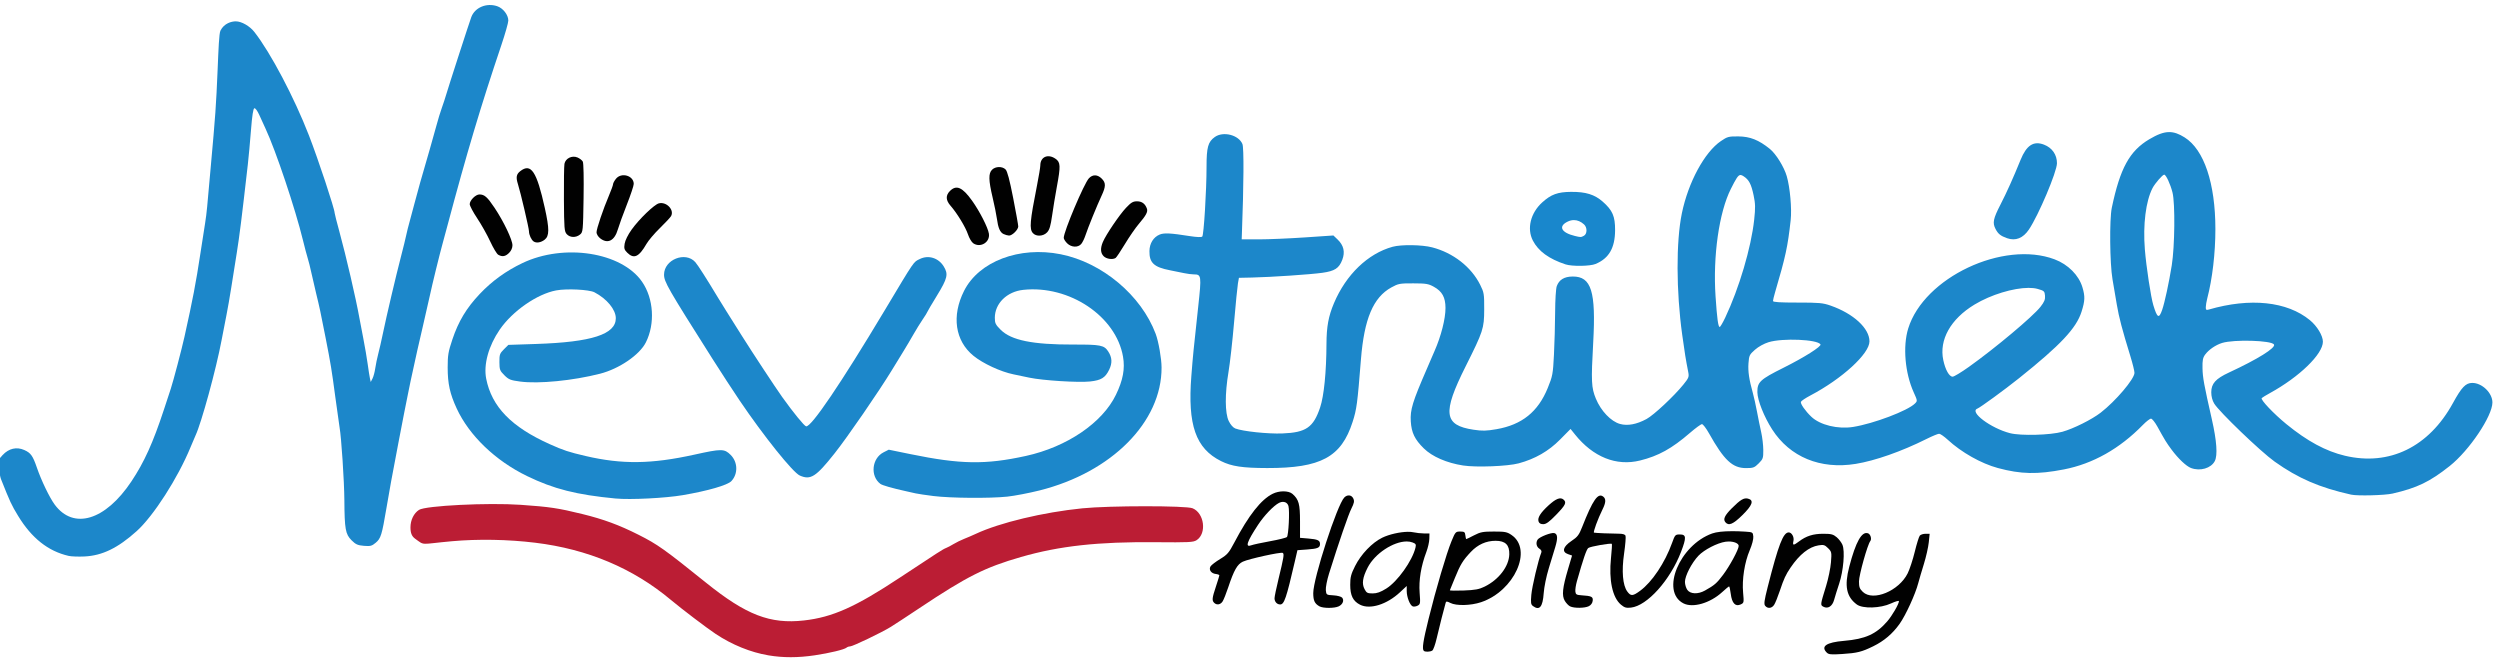 <?xml version="1.0" encoding="UTF-8" standalone="no"?>
<svg
   width="368"
   height="97"
   viewBox="0 0 486.833 128.323"
   version="1.1"
   id="svg5"
   xml:space="preserve"
   xmlns="http://www.w3.org/2000/svg"
   xmlns:svg="http://www.w3.org/2000/svg"><defs
     id="defs2" /><g
     id="layer1"><path
       style="fill:#010101;stroke-width:0.268;fill-opacity:1"
       d="m 201.148,45.403 c -0.724,-0.798 -0.599,-2.262 0.794,-9.306 0.353,-1.783 0.641,-3.532 0.641,-3.887 0,-1.674 1.509,-2.324 2.978,-1.281 0.965,0.685 0.995,1.39 0.236,5.481 -0.299,1.61 -0.711,4.113 -0.916,5.561 -0.288,2.035 -0.511,2.78 -0.98,3.277 -0.74,0.785 -2.11,0.862 -2.753,0.154 z"
       id="path13601" /><path
       style="fill:#010101;stroke-width:0.268;fill-opacity:1"
       d="m 195.423,45.574 c -0.688,-0.331 -1.054,-1.185 -1.299,-3.026 -0.098,-0.736 -0.469,-2.571 -0.825,-4.078 -0.803,-3.4 -0.829,-4.703 -0.11,-5.42 0.669,-0.667 1.989,-0.693 2.632,-0.052 0.338,0.337 0.784,2.015 1.477,5.551 0.546,2.787 0.992,5.284 0.991,5.548 -5.3e-4,0.63 -1.185,1.799 -1.8,1.776 -0.265,-0.01 -0.745,-0.145 -1.067,-0.3 z"
       id="path13599" /><path
       style="fill:#010101;stroke-width:0.268;fill-opacity:1"
       d="m 110.367,45.596 c -0.469,-0.517 -0.515,-1.075 -0.552,-6.755 -0.022,-3.405 0.024,-6.528 0.103,-6.939 0.204,-1.065 1.459,-1.683 2.525,-1.244 0.433,0.179 0.904,0.542 1.046,0.806 0.154,0.286 0.216,3.161 0.154,7.106 -0.101,6.463 -0.119,6.637 -0.701,7.107 -0.8,0.646 -1.949,0.609 -2.576,-0.082 z"
       id="path13597" /><path
       style="fill:#010101;stroke-width:0.268;fill-opacity:1"
       d="m 116.87,46.408 c -0.392,-0.308 -0.707,-0.824 -0.707,-1.161 0,-0.699 1.296,-4.529 2.438,-7.208 0.43,-1.009 0.782,-1.986 0.782,-2.171 0,-0.185 0.25,-0.654 0.556,-1.042 1.049,-1.33 3.47,-0.64 3.47,0.99 0,0.343 -0.6,2.148 -1.333,4.009 -0.733,1.862 -1.527,4.048 -1.763,4.858 -0.643,2.206 -1.977,2.875 -3.443,1.725 z"
       id="path13593" /><path
       style="fill:#010101;stroke-width:0.268;fill-opacity:1"
       d="m 103.924,47.025 c -0.452,-0.301 -0.912,-1.296 -0.912,-1.973 0,-0.588 -1.626,-7.537 -2.156,-9.211 -0.415,-1.313 -0.308,-1.911 0.447,-2.503 2.1,-1.646 3.213,0.021 4.793,7.178 0.902,4.086 0.894,5.432 -0.034,6.16 -0.717,0.562 -1.601,0.707 -2.138,0.35 z"
       id="path13591" /><path
       style="fill:#010101;stroke-width:0.268;fill-opacity:1"
       d="m 189.513,47.364 c -0.316,-0.221 -0.773,-0.996 -1.015,-1.722 -0.469,-1.408 -2.126,-4.13 -3.395,-5.577 -0.944,-1.077 -0.98,-2.013 -0.112,-2.879 1.249,-1.245 2.425,-0.729 4.296,1.885 1.476,2.062 3.085,5.209 3.282,6.419 0.273,1.674 -1.653,2.855 -3.057,1.875 z"
       id="path13589" /><path
       style="fill:#010101;stroke-width:0.268;fill-opacity:1"
       d="m 207.804,47.376 c -0.362,-0.361 -0.659,-0.837 -0.659,-1.058 0,-1.227 3.953,-10.584 4.899,-11.595 0.733,-0.785 1.673,-0.764 2.494,0.055 0.833,0.831 0.826,1.516 -0.035,3.356 -0.888,1.899 -2.647,6.226 -3.135,7.71 -0.209,0.636 -0.579,1.388 -0.823,1.672 -0.629,0.732 -1.933,0.666 -2.742,-0.141 z"
       id="path13587" /><path
       style="fill:#010101;stroke-width:0.268;fill-opacity:1"
       d="m 122.158,49.217 c -0.594,-0.592 -0.666,-0.838 -0.517,-1.769 0.103,-0.644 0.65,-1.746 1.352,-2.727 1.48,-2.068 4.416,-4.898 5.314,-5.123 1.477,-0.37 3.047,1.276 2.373,2.487 -0.142,0.254 -1.122,1.305 -2.179,2.335 -1.057,1.03 -2.232,2.414 -2.612,3.077 -1.455,2.539 -2.449,2.997 -3.731,1.72 z"
       id="path13585" /><path
       style="fill:#010101;stroke-width:0.268;fill-opacity:1"
       d="m 97.015,49.602 c -0.272,-0.158 -0.973,-1.325 -1.559,-2.594 -0.585,-1.269 -1.722,-3.292 -2.525,-4.495 -0.803,-1.203 -1.461,-2.446 -1.461,-2.761 0,-0.735 1.15,-1.886 1.884,-1.886 0.984,0 1.527,0.476 2.937,2.579 1.768,2.635 3.499,6.254 3.499,7.316 0,0.525 -0.242,1.072 -0.659,1.487 -0.708,0.706 -1.33,0.81 -2.117,0.354 z"
       id="path13583" /><path
       style="fill:#010101;stroke-width:0.268;fill-opacity:1"
       d="m 214.929,49.905 c -0.627,-0.625 -0.683,-1.54 -0.17,-2.765 0.596,-1.422 3.217,-5.296 4.51,-6.666 0.991,-1.05 1.364,-1.271 2.146,-1.271 0.954,0 1.585,0.466 1.927,1.424 0.22,0.616 -0.146,1.303 -1.602,3.01 -0.637,0.747 -1.84,2.492 -2.674,3.879 -0.834,1.387 -1.652,2.61 -1.819,2.718 -0.578,0.374 -1.782,0.202 -2.317,-0.33 z"
       id="path13581" /><path
       id="path13577"
       style="fill:#1987cc;fill-opacity:1;stroke-width:0.268"
       d="m 305.961,37.362 c -2.619,0.018 -3.921,0.492 -5.642,2.055 -2.277,2.068 -3.021,5.108 -1.818,7.431 1.071,2.071 3.126,3.567 6.368,4.638 1.25,0.413 4.768,0.363 5.839,-0.083 2.607,-1.086 3.786,-3.121 3.804,-6.564 0.014,-2.725 -0.492,-3.89 -2.425,-5.587 -1.569,-1.377 -3.294,-1.909 -6.126,-1.889 z m 0.541,5.498 c 0.681,0.001 1.344,0.282 1.961,0.838 0.653,0.589 0.635,1.864 -0.032,2.22 -0.573,0.306 -0.61,0.306 -1.762,0.027 -2.647,-0.642 -3.269,-1.876 -1.404,-2.784 0.414,-0.202 0.829,-0.302 1.237,-0.301 z" /><path
       style="fill:#1c87ca;stroke-width:0.268;fill-opacity:1"
       d="m 155.749,92.603 c -1.345,-0.591 -6.982,-7.619 -11.716,-14.607 -1.246,-1.839 -3.638,-5.511 -5.316,-8.16 -8.692,-13.72 -9.404,-14.959 -9.404,-16.36 0,-2.925 4.15,-4.586 6.083,-2.434 0.476,0.53 2.256,3.314 4.367,6.831 0.378,0.63 1.123,1.834 1.655,2.675 0.532,0.841 1.912,3.034 3.067,4.874 2.002,3.189 6.575,10.13 7.828,11.883 2.158,3.018 4.305,5.649 4.666,5.717 0.991,0.185 6.74,-8.3 15.277,-22.549 5.987,-9.992 5.591,-9.415 6.885,-10.046 1.664,-0.812 3.606,-0.207 4.629,1.443 0.94,1.516 0.754,2.322 -1.316,5.697 -1.033,1.685 -1.879,3.121 -1.879,3.192 0,0.07 -0.393,0.703 -0.872,1.405 -0.48,0.702 -1.295,2.023 -1.812,2.934 -0.517,0.911 -1.441,2.471 -2.055,3.465 -0.614,0.994 -1.58,2.57 -2.147,3.502 -2.539,4.169 -8.657,13.057 -11.165,16.22 -3.642,4.593 -4.665,5.245 -6.775,4.318 z"
       id="path13575" /><path
       id="path13567"
       style="fill:#1c87ca;fill-opacity:1;stroke-width:0.268"
       d="M 422.405 25.722 C 421.29 25.727 420.107 26.188 418.537 27.12 C 414.69 29.404 412.849 32.769 411.238 40.458 C 410.765 42.719 410.847 51.31 411.371 54.37 C 411.598 55.694 411.977 57.921 412.214 59.319 C 412.638 61.825 413.235 64.097 414.851 69.351 C 415.303 70.823 415.665 72.294 415.654 72.62 C 415.615 73.835 411.974 78.118 409.08 80.354 C 407.34 81.699 403.809 83.462 401.621 84.079 C 399.279 84.74 393.54 84.895 391.424 84.355 C 387.693 83.402 383.43 80.208 385.048 79.578 C 385.625 79.353 390.363 75.897 393.167 73.655 C 401.27 67.177 404.324 63.928 405.347 60.695 C 406.018 58.575 406.05 57.728 405.521 55.953 C 404.818 53.592 402.731 51.493 400.103 50.503 C 390.12 46.743 374.665 54.038 371.593 63.962 C 370.516 67.439 370.961 72.635 372.656 76.386 C 373.405 78.041 373.409 78.078 372.906 78.579 C 371.49 79.99 364.875 82.494 360.861 83.139 C 357.891 83.615 354.417 82.767 352.726 81.153 C 351.55 80.031 350.558 78.611 350.698 78.249 C 350.77 78.064 351.599 77.508 352.54 77.013 C 358.718 73.764 364.047 68.886 364.047 66.479 C 364.047 63.932 360.936 61.069 356.475 59.51 C 354.978 58.986 354.249 58.919 350.024 58.921 C 346.62 58.923 345.26 58.836 345.26 58.617 C 345.26 58.448 345.432 57.725 345.642 57.009 C 347.728 49.919 348.126 48.077 348.704 42.866 C 348.949 40.651 348.579 36.494 347.94 34.305 C 347.412 32.495 345.843 29.964 344.65 28.999 C 342.495 27.256 340.797 26.581 338.52 26.563 C 336.617 26.548 336.384 26.61 335.111 27.476 C 331.929 29.64 328.761 35.502 327.516 41.528 C 326.376 47.05 326.403 56.678 327.584 65.205 C 328.083 68.814 328.259 69.9 328.762 72.485 C 328.937 73.386 328.849 73.609 327.809 74.893 C 325.967 77.166 322.047 80.83 320.638 81.594 C 318.709 82.64 316.947 82.969 315.469 82.558 C 313.711 82.07 311.761 80.029 310.774 77.645 C 309.884 75.493 309.828 74.311 310.251 66.676 C 310.803 56.739 309.889 53.814 306.244 53.848 C 304.611 53.863 303.609 54.472 303.153 55.726 C 302.985 56.19 302.846 58.405 302.835 60.809 C 302.824 63.153 302.722 66.877 302.607 69.084 C 302.412 72.865 302.342 73.239 301.397 75.557 C 299.504 80.201 296.379 82.714 291.424 83.577 C 289.441 83.923 288.675 83.94 286.942 83.68 C 281.145 82.809 280.848 80.441 285.401 71.358 C 288.836 64.504 289.011 63.965 289.023 60.255 C 289.032 57.225 288.988 56.956 288.239 55.457 C 286.495 51.97 282.985 49.233 278.892 48.169 C 276.899 47.65 272.874 47.591 271.185 48.056 C 266.37 49.38 262.118 53.473 259.762 59.052 C 258.699 61.569 258.323 63.612 258.309 66.944 C 258.287 72.448 257.822 77.116 257.073 79.342 C 255.761 83.24 254.329 84.228 249.729 84.408 C 246.915 84.517 241.998 83.999 240.555 83.44 C 240.125 83.274 239.627 82.71 239.28 81.994 C 238.531 80.452 238.512 76.699 239.231 72.428 C 239.516 70.736 240.003 66.402 240.313 62.797 C 240.623 59.192 240.964 55.761 241.069 55.172 L 241.261 54.102 L 243.81 54.046 C 247.526 53.965 255.169 53.45 257.495 53.124 C 259.925 52.783 260.753 52.247 261.382 50.605 C 261.97 49.069 261.673 47.779 260.462 46.624 L 259.657 45.855 L 254.082 46.233 C 251.015 46.441 246.997 46.612 245.151 46.612 L 241.797 46.612 L 241.837 45.541 C 242.204 35.931 242.246 28.777 241.941 28.044 C 241.208 26.279 238.206 25.514 236.571 26.675 C 235.245 27.617 234.953 28.663 234.954 32.473 C 234.955 37.096 234.425 45.747 234.122 46.064 C 233.967 46.225 233.064 46.192 231.664 45.972 C 227.908 45.383 226.685 45.321 225.822 45.677 C 224.615 46.176 223.855 47.401 223.833 48.886 C 223.799 51.176 224.71 52.028 227.84 52.632 C 228.726 52.803 229.957 53.053 230.576 53.188 C 231.195 53.323 232.056 53.433 232.489 53.433 C 233.95 53.433 233.985 53.693 233.339 59.643 C 232.389 68.389 232.313 69.159 231.994 73.231 C 231.246 82.766 232.844 87.336 237.783 89.795 C 239.84 90.818 241.946 91.135 246.762 91.145 C 257.214 91.167 261.195 89.016 263.399 82.159 C 264.191 79.696 264.328 78.662 265.022 69.978 C 265.652 62.09 267.414 57.918 270.937 55.975 C 272.298 55.224 272.575 55.173 275.211 55.179 C 277.701 55.185 278.168 55.263 279.223 55.848 C 280.84 56.745 281.478 57.904 281.486 59.961 C 281.494 62.063 280.633 65.45 279.353 68.354 C 279.111 68.903 278.812 69.592 278.689 69.887 C 278.566 70.181 278.204 71.024 277.884 71.759 C 275.066 78.236 274.589 79.793 274.727 82.048 C 274.863 84.267 275.497 85.583 277.266 87.318 C 278.907 88.927 281.712 90.148 284.914 90.647 C 287.453 91.042 293.609 90.804 295.742 90.228 C 298.937 89.366 301.566 87.856 303.788 85.607 L 305.84 83.53 L 306.695 84.597 C 310.235 89.01 314.748 90.819 319.367 89.678 C 322.962 88.789 325.559 87.352 329.104 84.288 C 330.182 83.357 331.228 82.594 331.429 82.594 C 331.63 82.594 332.244 83.396 332.793 84.375 C 335.741 89.63 337.367 91.155 340.017 91.155 C 341.409 91.155 341.643 91.069 342.469 90.246 C 343.318 89.399 343.38 89.218 343.371 87.637 C 343.366 86.703 343.185 85.156 342.969 84.2 C 342.752 83.243 342.384 81.437 342.15 80.186 C 341.915 78.936 341.555 77.31 341.349 76.575 C 340.608 73.932 340.371 72.332 340.487 70.739 C 340.596 69.231 340.682 69.051 341.743 68.112 C 342.422 67.512 343.499 66.915 344.407 66.636 C 347.115 65.803 353.907 66.089 354.51 67.062 C 354.75 67.45 351.364 69.59 347.285 71.626 C 342.739 73.895 342.196 74.404 342.219 76.373 C 342.238 77.939 343.523 81.172 345.102 83.627 C 348.559 89.002 354.483 91.446 361.357 90.335 C 365.135 89.724 370.279 87.917 375.111 85.503 C 376.252 84.933 377.375 84.467 377.606 84.467 C 377.837 84.467 378.594 84.991 379.289 85.632 C 381.959 88.096 385.803 90.264 389.06 91.143 C 393.528 92.349 396.746 92.416 401.917 91.411 C 407.565 90.314 412.773 87.379 417.291 82.745 C 417.946 82.073 418.657 81.524 418.871 81.524 C 419.085 81.524 419.642 82.216 420.11 83.062 C 421.609 85.775 421.873 86.205 422.873 87.555 C 424.18 89.319 425.737 90.791 426.665 91.139 C 428.448 91.808 430.566 91.189 431.293 89.788 C 431.872 88.672 431.674 85.854 430.722 81.658 C 429.184 74.878 428.939 73.539 428.901 71.714 C 428.869 70.149 428.965 69.658 429.423 69.039 C 430.131 68.084 431.466 67.171 432.722 66.783 C 435.041 66.067 442.324 66.281 442.819 67.08 C 443.22 67.725 439.673 69.936 434.051 72.546 C 431.45 73.754 430.607 74.697 430.607 76.395 C 430.608 77.188 430.815 77.987 431.173 78.581 C 432.136 80.181 440.238 87.961 442.952 89.893 C 447.53 93.152 451.703 94.953 457.848 96.324 L 457.848 96.324 C 459.075 96.598 464.402 96.461 465.899 96.117 C 470.68 95.02 473.153 93.828 477.038 90.748 C 480.85 87.725 485.357 81.02 485.357 78.371 C 485.357 76.52 483.346 74.568 481.439 74.568 C 480.155 74.568 479.373 75.383 477.665 78.499 C 472.979 87.048 465.287 90.798 456.64 88.748 C 452.918 87.866 449.306 85.916 445.234 82.589 C 442.741 80.553 440.136 77.801 440.434 77.518 C 440.565 77.394 441.275 76.962 442.013 76.557 C 447.764 73.404 452.346 68.963 452.346 66.542 C 452.346 65.366 451.219 63.5 449.807 62.34 C 445.368 58.693 438.184 57.939 430.137 60.276 C 429.63 60.424 429.535 60.35 429.54 59.819 C 429.543 59.47 429.672 58.704 429.825 58.115 C 430.822 54.304 431.413 49.275 431.41 44.607 C 431.406 35.694 429.209 29.144 425.424 26.762 C 424.322 26.069 423.39 25.718 422.405 25.722 z M 421.441 34.013 C 421.794 34.013 422.639 35.829 423.059 37.491 C 423.59 39.589 423.504 48.006 422.914 51.67 C 422.36 55.114 421.535 58.935 421.04 60.355 C 420.424 62.121 420.088 61.94 419.324 59.428 C 418.844 57.852 417.945 51.929 417.675 48.567 C 417.287 43.728 417.859 39.164 419.171 36.625 C 419.639 35.72 421.122 34.013 421.441 34.013 z M 338.947 34.078 C 338.962 34.078 338.977 34.079 338.993 34.081 C 339.157 34.1 339.333 34.195 339.553 34.338 C 340.584 35.012 341.021 35.844 341.482 38.018 C 341.835 39.679 341.852 40.442 341.596 42.804 C 341.009 48.221 338.659 56.156 335.951 61.865 C 335.479 62.858 335 63.671 334.885 63.671 C 334.586 63.671 334.37 62.078 334.074 57.699 C 333.545 49.871 334.761 41.337 337.055 36.784 C 338.091 34.729 338.476 34.067 338.947 34.078 z M 395.023 56.06 C 395.704 56.057 396.309 56.123 396.809 56.265 C 398.063 56.621 398.157 56.708 398.232 57.582 C 398.294 58.319 398.106 58.779 397.348 59.75 C 395.869 61.642 388.541 67.789 383.402 71.449 C 381.933 72.496 380.512 73.352 380.245 73.352 C 379.577 73.352 378.826 72.023 378.422 70.125 C 377.581 66.174 379.858 62.12 384.498 59.312 C 387.717 57.364 392.073 56.07 395.023 56.06 z " /><path
       style="fill:#1c87ca;stroke-width:0.268;fill-opacity:1"
       d="m 181.783,96.595 c -1.476,-0.184 -3.046,-0.418 -3.489,-0.52 -0.443,-0.102 -1.288,-0.292 -1.879,-0.422 -2.682,-0.591 -4.596,-1.14 -4.978,-1.427 -2.017,-1.521 -1.668,-4.976 0.621,-6.142 l 1.011,-0.515 4.2,0.861 c 9.79,2.008 14.614,2.085 22.496,0.36 7.996,-1.751 14.912,-6.45 17.552,-11.926 1.375,-2.852 1.781,-5.044 1.374,-7.407 -1.356,-7.873 -10.457,-13.969 -19.426,-13.012 -3.189,0.34 -5.538,2.649 -5.538,5.442 0,1.052 0.139,1.335 1.141,2.334 2.057,2.051 6.21,2.895 14.157,2.877 5.294,-0.012 5.979,0.122 6.769,1.323 0.776,1.181 0.837,2.262 0.201,3.572 -0.764,1.573 -1.553,2.06 -3.722,2.296 -2.265,0.246 -9.221,-0.192 -11.836,-0.746 -1.107,-0.235 -2.496,-0.525 -3.086,-0.646 -2.494,-0.51 -5.953,-2.116 -7.79,-3.616 -3.579,-2.923 -4.279,-7.759 -1.829,-12.63 2.893,-5.751 10.776,-8.74 18.823,-7.136 8.069,1.609 15.683,7.991 18.497,15.506 0.561,1.498 1.139,4.806 1.145,6.554 0.038,10.594 -9.715,20.413 -23.77,23.935 -2.056,0.515 -4.885,1.057 -6.286,1.204 -3.414,0.358 -11.041,0.296 -14.357,-0.118 z"
       id="path13565" /><path
       style="fill:#1c87ca;stroke-width:0.268;fill-opacity:1"
       d="m 119.92,97.082 c -7.671,-0.733 -12.101,-1.856 -17.311,-4.389 -6.149,-2.989 -11.235,-7.877 -13.67,-13.136 -1.324,-2.86 -1.762,-4.845 -1.762,-7.988 0,-2.405 0.111,-3.068 0.92,-5.477 1.186,-3.532 2.732,-6.103 5.313,-8.835 2.372,-2.511 5.097,-4.485 8.31,-6.021 8.118,-3.88 19.331,-2.134 23.31,3.63 2.262,3.277 2.57,8.159 0.743,11.804 -1.221,2.437 -5.195,5.153 -8.939,6.109 -5.265,1.345 -11.968,2.002 -15.543,1.523 -1.896,-0.254 -2.226,-0.386 -3.077,-1.235 -0.877,-0.874 -0.954,-1.079 -0.963,-2.555 -0.009,-1.461 0.069,-1.683 0.866,-2.478 l 0.876,-0.874 5.436,-0.179 c 10.798,-0.356 15.495,-1.875 15.49,-5.01 -0.002,-1.68 -1.745,-3.796 -4.159,-5.049 -1.037,-0.539 -5.39,-0.754 -7.453,-0.37 -3.714,0.692 -8.508,4.02 -10.988,7.627 -2.185,3.177 -3.186,6.807 -2.64,9.573 1.075,5.448 4.898,9.387 12.359,12.736 2.7,1.212 3.704,1.543 6.997,2.311 7.093,1.653 12.822,1.582 21.184,-0.265 5.316,-1.174 5.84,-1.17 7.07,0.056 1.399,1.395 1.459,3.692 0.133,5.099 -0.746,0.792 -4.582,1.899 -9.484,2.737 -3.382,0.578 -10.21,0.921 -13.017,0.653 z"
       id="path13563" /><path
       style="fill:#010101;stroke-width:0.268;fill-opacity:1"
       d="m 335.982,101.685 c -0.477,-0.573 -0.127,-1.326 1.257,-2.706 1.694,-1.688 2.353,-2.081 3.159,-1.879 1.207,0.302 0.872,1.277 -1.11,3.223 -1.816,1.784 -2.664,2.133 -3.306,1.362 z"
       id="path13561" /><path
       style="fill:#010101;stroke-width:0.268;fill-opacity:1"
       d="m 299.601,101.525 c -0.225,-0.708 0.392,-1.688 1.976,-3.135 1.396,-1.276 2.269,-1.621 2.863,-1.129 0.686,0.567 0.454,1.063 -1.389,2.966 -1.365,1.41 -1.964,1.847 -2.532,1.847 -0.513,0 -0.797,-0.17 -0.918,-0.548 z"
       id="path13559" /><path
       style="fill:#1c87ca;stroke-width:0.268;fill-opacity:1"
       d="m 13.37,108.252 c -4.003,-0.919 -7.204,-3.454 -9.845,-7.794 -1.301,-2.138 -1.547,-2.667 -3.338,-7.174 -0.138,-0.346 -0.323,-1.324 -0.412,-2.173 -0.155,-1.481 -0.125,-1.582 0.745,-2.508 1.213,-1.29 2.72,-1.634 4.219,-0.965 1.26,0.562 1.654,1.118 2.459,3.467 0.848,2.473 2.466,5.824 3.463,7.169 3.667,4.949 9.846,3.084 14.911,-4.5 2.512,-3.762 4.222,-7.536 6.36,-14.039 0.435,-1.324 1.031,-3.136 1.324,-4.026 0.498,-1.513 2.141,-7.752 2.673,-10.153 1.613,-7.27 2.225,-10.467 3.072,-16.052 0.379,-2.501 0.801,-5.21 0.937,-6.019 0.136,-0.809 0.316,-2.254 0.401,-3.21 0.084,-0.956 0.388,-4.327 0.675,-7.491 0.945,-10.427 1.064,-12.106 1.366,-19.262 0.164,-3.899 0.276,-7.007 0.547,-7.553 0.721,-1.447 2.169,-1.811 2.992,-1.811 1.113,0 2.71,0.912 3.612,2.063 3.154,4.025 7.751,12.738 10.627,20.142 1.806,4.648 5.012,14.323 5.011,15.122 -6.6e-5,0.144 0.412,1.766 0.917,3.605 1.296,4.728 3.233,13.084 3.906,16.854 0.118,0.662 0.463,2.468 0.766,4.013 0.303,1.545 0.683,3.772 0.844,4.949 0.161,1.177 0.36,2.441 0.442,2.809 l 0.149,0.669 0.345,-0.669 c 0.19,-0.368 0.432,-1.271 0.537,-2.006 0.106,-0.736 0.368,-2 0.583,-2.809 0.215,-0.809 0.627,-2.615 0.916,-4.013 0.699,-3.38 2.529,-11.161 3.521,-14.971 0.439,-1.686 0.897,-3.552 1.017,-4.147 0.12,-0.594 0.423,-1.803 0.673,-2.686 0.25,-0.883 0.669,-2.448 0.931,-3.478 0.484,-1.903 1.498,-5.496 2.983,-10.567 0.452,-1.545 1.043,-3.652 1.314,-4.682 0.27,-1.03 0.731,-2.535 1.023,-3.344 0.292,-0.809 0.669,-1.953 0.836,-2.542 0.378,-1.326 4.543,-14.185 4.908,-15.151 0.703,-1.86 2.937,-2.803 5.019,-2.118 1.163,0.383 2.186,1.696 2.186,2.805 0,0.414 -0.613,2.574 -1.363,4.799 -4.01,11.906 -6.719,20.977 -10.477,35.08 -0.314,1.177 -0.737,2.742 -0.94,3.478 -0.638,2.306 -2.015,7.929 -2.523,10.3 -0.268,1.251 -0.857,3.839 -1.309,5.752 -0.452,1.913 -0.951,4.08 -1.109,4.816 -0.158,0.736 -0.396,1.819 -0.528,2.408 -0.538,2.395 -1.069,4.898 -1.334,6.287 -0.154,0.809 -0.467,2.374 -0.695,3.478 -0.228,1.104 -0.716,3.632 -1.085,5.618 -0.74,3.985 -1.11,5.943 -1.464,7.758 -0.129,0.662 -0.532,2.964 -0.896,5.115 -0.897,5.309 -1.097,5.956 -2.102,6.799 -0.751,0.63 -1.03,0.702 -2.295,0.598 -1.216,-0.101 -1.592,-0.27 -2.407,-1.082 -1.187,-1.183 -1.361,-2.155 -1.399,-7.818 -0.025,-3.713 -0.593,-12.318 -0.936,-14.179 -0.081,-0.441 -0.452,-3.09 -0.825,-5.886 -0.72,-5.409 -0.882,-6.392 -1.911,-11.637 -0.981,-5 -1.15,-5.791 -1.827,-8.561 -0.342,-1.398 -0.773,-3.264 -0.958,-4.147 -0.185,-0.883 -0.488,-2.087 -0.673,-2.675 -0.185,-0.589 -0.6,-2.154 -0.922,-3.478 -1.503,-6.182 -5.295,-17.494 -7.31,-21.804 -0.31,-0.662 -0.85,-1.845 -1.201,-2.629 -0.368,-0.822 -0.777,-1.379 -0.968,-1.316 -0.222,0.073 -0.434,1.453 -0.651,4.234 -0.177,2.269 -0.451,5.269 -0.611,6.667 -1.213,10.64 -1.619,13.886 -2.168,17.323 -0.288,1.802 -0.767,4.812 -1.063,6.688 -0.297,1.876 -0.711,4.254 -0.921,5.284 -0.21,1.03 -0.641,3.257 -0.96,4.949 -1.068,5.679 -3.929,16.135 -5.087,18.593 -0.139,0.294 -0.574,1.318 -0.967,2.274 -2.46,5.987 -7.214,13.393 -10.487,16.337 -3.66,3.292 -6.699,4.768 -10.159,4.935 -1.181,0.057 -2.57,0.007 -3.086,-0.112 z"
       id="path13557" /><path
       style="fill:#010101;stroke-width:0.268;fill-opacity:1"
       d="m 343.746,117.981 c -0.281,-0.338 -0.195,-0.991 0.487,-3.679 2.086,-8.221 3.013,-10.625 4.094,-10.625 0.578,0 1.084,0.9 0.921,1.638 -0.207,0.937 -0.024,0.958 1.073,0.125 1.398,-1.063 2.763,-1.496 4.717,-1.496 1.552,0 1.944,0.1 2.616,0.663 0.435,0.365 0.944,1.031 1.131,1.481 0.517,1.244 0.196,5.059 -0.638,7.568 -0.381,1.148 -0.823,2.568 -0.982,3.155 -0.337,1.248 -1.207,1.809 -2.082,1.342 -0.626,-0.334 -0.626,-0.335 0.518,-4.044 0.431,-1.398 0.857,-3.463 0.947,-4.589 0.157,-1.971 0.136,-2.075 -0.564,-2.773 -0.64,-0.638 -0.863,-0.704 -1.849,-0.549 -1.849,0.291 -3.702,1.757 -5.43,4.295 -0.961,1.411 -1.319,2.183 -2.111,4.55 -0.394,1.176 -0.894,2.41 -1.113,2.742 -0.459,0.699 -1.242,0.786 -1.735,0.194 z"
       id="path13555" /><path
       id="path13551"
       style="fill:#010101;fill-opacity:1;stroke-width:0.268"
       d="m 337.297,103.441 c -1.721,0.002 -3.058,0.151 -3.869,0.439 -6.367,2.266 -10.097,11.285 -5.627,13.606 1.837,0.954 5.219,-0.026 7.582,-2.198 0.655,-0.602 1.254,-1.094 1.331,-1.094 0.077,0 0.222,0.649 0.321,1.444 0.227,1.814 0.891,2.538 1.906,2.077 0.667,-0.303 0.677,-0.352 0.5,-2.3 -0.235,-2.582 0.284,-5.906 1.289,-8.266 0.459,-1.078 0.745,-2.174 0.696,-2.675 -0.08,-0.826 -0.121,-0.851 -1.559,-0.945 -0.928,-0.061 -1.79,-0.09 -2.572,-0.089 z m -0.69,2.007 c 1.053,-0.011 1.974,0.359 1.974,0.86 0,0.69 -1.74,3.909 -3.056,5.653 -1.227,1.628 -1.652,1.995 -3.511,3.036 -1.349,0.755 -2.83,0.703 -3.431,-0.12 -0.258,-0.354 -0.469,-1.061 -0.469,-1.57 0,-1.159 1.327,-3.725 2.633,-5.092 1.125,-1.176 3.648,-2.48 5.265,-2.721 0.199,-0.03 0.399,-0.044 0.594,-0.046 z" /><path
       style="fill:#010101;stroke-width:0.268;fill-opacity:1"
       d="m 305.756,118.086 c -0.307,-0.148 -0.775,-0.636 -1.04,-1.083 -0.606,-1.023 -0.452,-2.518 0.637,-6.191 l 0.78,-2.63 -0.797,-0.277 c -1.253,-0.435 -0.971,-1.461 0.709,-2.579 1.148,-0.764 1.443,-1.15 2.043,-2.675 2.102,-5.344 3.105,-6.777 4.143,-5.918 0.537,0.444 0.488,1.155 -0.17,2.477 -0.89,1.786 -1.869,4.464 -1.652,4.515 0.307,0.072 3.269,0.199 4.699,0.201 0.906,10e-4 1.326,0.123 1.439,0.415 0.087,0.227 -0.04,1.784 -0.283,3.459 -0.498,3.429 -0.268,6.167 0.62,7.381 0.691,0.944 1.066,0.924 2.508,-0.136 2.325,-1.708 4.832,-5.463 6.212,-9.308 0.574,-1.598 0.63,-1.659 1.522,-1.659 1.263,0 1.303,0.588 0.233,3.381 -2.117,5.525 -6.59,10.508 -9.753,10.863 -0.923,0.104 -1.265,0.003 -1.95,-0.571 -1.66,-1.393 -2.383,-4.778 -1.94,-9.09 0.149,-1.452 0.223,-2.688 0.164,-2.747 -0.201,-0.2 -4.195,0.499 -4.59,0.803 -0.349,0.269 -0.972,2.091 -2.21,6.456 -0.209,0.736 -0.346,1.639 -0.305,2.006 0.064,0.575 0.224,0.679 1.148,0.74 2.022,0.134 2.323,0.279 2.231,1.069 -0.052,0.448 -0.338,0.848 -0.755,1.057 -0.794,0.399 -2.855,0.42 -3.645,0.038 z"
       id="path13549" /><path
       style="fill:#010101;stroke-width:0.268;fill-opacity:1"
       d="m 298.54,118.031 c -0.429,-0.313 -0.475,-0.61 -0.339,-2.207 0.136,-1.593 1.373,-6.832 1.932,-8.183 0.126,-0.305 0.004,-0.565 -0.372,-0.8 -0.565,-0.352 -0.723,-1.153 -0.344,-1.747 0.343,-0.537 2.71,-1.46 3.281,-1.279 0.638,0.202 0.682,0.997 0.151,2.756 -0.208,0.69 -0.765,2.516 -1.237,4.059 -0.496,1.62 -0.92,3.691 -1.003,4.903 -0.183,2.655 -0.811,3.414 -2.069,2.498 z"
       id="path13547" /><path
       id="path13543"
       style="fill:#010101;fill-opacity:1;stroke-width:0.268"
       d="m 274.139,103.562 c -1.507,0.021 -3.6,0.479 -4.967,1.145 -1.976,0.964 -4.136,3.217 -5.292,5.521 -0.798,1.591 -0.947,2.165 -0.946,3.657 0.001,2.084 0.538,3.171 1.91,3.871 v 5.2e-4 c 1.938,0.988 5.221,-0.036 7.786,-2.428 l 1.306,-1.218 v 0.982 c 0,1.181 0.63,2.787 1.175,2.995 0.217,0.083 0.645,0.017 0.952,-0.147 0.52,-0.277 0.547,-0.452 0.387,-2.52 -0.187,-2.422 0.27,-5.202 1.303,-7.924 0.307,-0.809 0.57,-1.953 0.585,-2.542 l 0.026,-1.07 -1.074,-0.005 c -0.59,-0.003 -1.515,-0.104 -2.054,-0.226 -0.301,-0.068 -0.677,-0.096 -1.099,-0.09 z m -0.221,1.879 c 0.418,-4.1e-4 0.808,0.062 1.154,0.193 0.641,0.244 0.719,0.385 0.565,1.023 -0.62,2.564 -3.495,6.592 -5.676,7.951 -1.123,0.7 -1.82,0.949 -2.663,0.949 -1.01,0 -1.193,-0.098 -1.58,-0.844 -0.548,-1.057 -0.379,-2.235 0.598,-4.16 1.416,-2.789 5.045,-5.108 7.602,-5.111 z" /><path
       style="fill:#010101;stroke-width:0.268;fill-opacity:1"
       d="m 256.931,118.069 c -0.92,-0.526 -1.19,-1.1 -1.199,-2.549 -0.017,-2.843 4.666,-17.266 6.057,-18.652 0.607,-0.605 1.419,-0.505 1.749,0.216 0.233,0.51 0.163,0.876 -0.373,1.94 -0.594,1.178 -2.419,6.486 -4.36,12.681 -0.392,1.251 -0.672,2.695 -0.622,3.21 0.09,0.926 0.107,0.937 1.478,1.016 0.773,0.045 1.526,0.246 1.7,0.455 0.439,0.528 0.112,1.334 -0.689,1.698 -0.866,0.393 -3.041,0.384 -3.74,-0.015 z"
       id="path13541" /><path
       id="path13537"
       style="fill:#010101;fill-opacity:1;stroke-width:0.268"
       d="m 249.865,95.681 c -0.671,0.01 -1.394,0.164 -2.01,0.464 -2.264,1.1 -4.703,4.194 -7.489,9.501 -1.055,2.008 -1.353,2.355 -2.759,3.21 -0.867,0.527 -1.707,1.169 -1.868,1.427 -0.402,0.646 0.095,1.381 1.008,1.489 0.391,0.046 0.708,0.167 0.704,0.268 -0.004,0.101 -0.306,1.081 -0.671,2.18 -0.75,2.257 -0.799,2.71 -0.342,3.166 0.504,0.503 1.24,0.378 1.654,-0.281 0.208,-0.331 0.699,-1.565 1.091,-2.742 1.113,-3.339 1.766,-4.486 2.837,-4.986 1.186,-0.553 7.424,-1.924 7.774,-1.708 0.31,0.191 0.201,0.863 -0.823,5.075 -0.428,1.758 -0.778,3.45 -0.778,3.759 0,0.678 0.48,1.204 1.097,1.204 0.792,0 1.19,-1.168 2.87,-8.427 l 0.495,-2.14 1.862,-0.134 c 2.085,-0.15 2.533,-0.339 2.533,-1.07 0,-0.709 -0.439,-0.915 -2.281,-1.069 l -1.61,-0.135 -5.2e-4,-3.21 c -5.6e-4,-3.389 -0.228,-4.225 -1.448,-5.326 -0.392,-0.354 -1.085,-0.526 -1.845,-0.515 z m -0.033,2.045 c 0.519,0.003 0.943,0.31 1.08,0.851 0.249,0.988 0.009,5.684 -0.306,5.998 -0.154,0.153 -1.626,0.521 -3.271,0.816 -1.645,0.295 -3.3,0.654 -3.678,0.797 -1.232,0.467 -0.847,-0.686 1.338,-4.006 1.187,-1.804 3.026,-3.721 4.09,-4.264 0.256,-0.131 0.512,-0.193 0.748,-0.191 z" /><path
       style="fill:#010101;stroke-width:0.268;fill-opacity:1"
       d="m 355.734,127.085 c -1.228,-1.224 -0.091,-1.998 3.369,-2.291 4.135,-0.35 6.255,-1.306 8.404,-3.79 0.962,-1.111 2.281,-3.389 2.281,-3.937 0,-0.15 -0.694,0.049 -1.543,0.443 -2.066,0.959 -5.513,1.06 -6.673,0.197 -2.02,-1.503 -2.437,-3.591 -1.464,-7.332 1.269,-4.879 2.453,-6.981 3.67,-6.516 0.48,0.183 0.746,1.107 0.433,1.503 -0.547,0.693 -2.206,6.613 -2.206,7.871 0,1.089 0.128,1.435 0.753,2.031 1.993,1.903 7.025,-0.18 8.73,-3.614 0.387,-0.78 1.009,-2.67 1.381,-4.2 0.372,-1.53 0.813,-2.944 0.978,-3.143 0.166,-0.199 0.666,-0.362 1.111,-0.362 h 0.809 l -0.174,1.691 c -0.096,0.93 -0.526,2.826 -0.956,4.214 -0.43,1.388 -0.924,3.065 -1.097,3.727 -0.559,2.141 -2.439,6.244 -3.625,7.908 -1.377,1.933 -3.028,3.335 -5.146,4.371 -2.24,1.095 -3.122,1.315 -6.016,1.501 -2.18,0.14 -2.649,0.098 -3.019,-0.271 z"
       id="path13535" /><path
       id="path13531"
       style="fill:#010101;fill-opacity:1;stroke-width:0.268"
       d="m 284.351,103.509 c -0.884,0 -0.947,0.069 -1.692,1.873 -0.979,2.369 -3.046,9.377 -4.474,15.168 -1.07,4.341 -1.291,5.822 -0.922,6.19 0.249,0.248 1.225,0.216 1.653,-0.055 0.196,-0.124 0.575,-1.175 0.842,-2.337 0.448,-1.945 1.523,-6.194 1.772,-7.003 0.084,-0.271 0.275,-0.257 0.903,0.067 1.152,0.594 3.985,0.526 5.976,-0.143 6.48,-2.176 10.133,-10.234 5.934,-13.091 -0.871,-0.593 -1.261,-0.669 -3.429,-0.669 -2.145,0 -2.622,0.091 -3.869,0.736 -0.782,0.405 -1.464,0.736 -1.514,0.736 -0.05,0 -0.13,-0.331 -0.177,-0.736 -0.074,-0.643 -0.201,-0.736 -1.003,-0.736 z m 6.889,1.801 c 1.914,0 2.726,0.807 2.67,2.653 -0.072,2.336 -2.044,4.915 -4.792,6.264 -1.095,0.538 -1.849,0.678 -4.096,0.763 -1.515,0.057 -2.723,0.034 -2.684,-0.053 0.039,-0.086 0.483,-1.174 0.988,-2.417 1.052,-2.592 1.551,-3.406 3.083,-5.031 1.364,-1.446 2.989,-2.179 4.832,-2.179 z" /><path
       style="fill:#bb1d34;stroke-width:0.268;fill-opacity:1"
       d="m 149.665,127.623 c -3.489,-0.585 -7.129,-2.063 -10.318,-4.189 -1.778,-1.185 -6.549,-4.81 -8.726,-6.63 -7.373,-6.164 -16.182,-9.873 -26.401,-11.117 -5.309,-0.646 -11.112,-0.75 -16.225,-0.29 -6.291,0.566 -5.212,0.907 -7.151,-0.488 -0.646,-0.465 -0.912,-1.088 -0.912,-2.207 0.001,-1.425 0.645,-2.745 1.664,-3.411 1.261,-0.823 13.434,-1.429 19.806,-0.986 5.63,0.392 7.308,0.643 12,1.795 4.137,1.016 7.178,2.138 10.947,4.039 3.711,1.872 5.047,2.821 13.154,9.343 7.811,6.284 12.472,8.08 19.049,7.343 5.56,-0.624 10.032,-2.62 18.656,-8.327 7.409,-4.904 8.464,-5.58 9.037,-5.791 0.27,-0.099 0.914,-0.439 1.43,-0.754 0.517,-0.315 1.448,-0.773 2.069,-1.016 0.621,-0.243 1.648,-0.685 2.281,-0.981 4.654,-2.173 13.15,-4.208 20.744,-4.969 5.312,-0.532 20.201,-0.537 21.474,-0.007 2.289,0.953 2.787,4.898 0.784,6.206 -0.641,0.418 -1.455,0.459 -7.996,0.399 -11.204,-0.103 -18.703,0.722 -26.213,2.883 -7.02,2.02 -10.498,3.771 -19.764,9.948 -2.337,1.558 -4.853,3.206 -5.591,3.662 -1.79,1.106 -7.407,3.8 -7.931,3.803 -0.229,9.9e-4 -0.531,0.105 -0.671,0.23 -0.418,0.373 -3.289,1.067 -6.225,1.503 -3.244,0.483 -6.131,0.485 -8.972,0.009 z"
       id="path439" /><path
       style="fill:#1b84c6;fill-opacity:1;stroke-width:1.285;paint-order:stroke fill markers"
       d=""
       id="path4767"
       transform="scale(0.265)" /><path
       style="fill:#1c87cb;fill-opacity:1;stroke-width:0.021;paint-order:stroke fill markers"
       d="m 994.761,-24.453 c -0.047,-0.004 -0.203,-0.027 -0.347,-0.051 -1.611,-0.266 -2.901,-1.342 -4.515,-3.763 -0.459,-0.689 -0.876,-1.375 -1.559,-2.563 -0.606,-1.056 -0.891,-1.492 -1.235,-1.888 -0.126,-0.146 -0.287,-0.269 -0.351,-0.269 -0.212,0 -1.124,0.669 -2.473,1.814 -0.303,0.257 -0.623,0.527 -0.711,0.599 l -0.159,0.131 -0.005,-5.274 -0.005,-5.274 0.177,-0.235 c 0.343,-0.455 0.495,-0.73 0.557,-1.006 0.054,-0.243 0.031,-0.505 -0.106,-1.213 -0.187,-0.963 -0.344,-1.836 -0.491,-2.726 l -0.137,-0.827 -1.3e-4,-2.498 -1.3e-4,-2.498 17.373,-1.43e-4 17.373,-1.43e-4 0.137,0.175 c 0.498,0.639 0.88,1.421 1.012,2.074 0.058,0.289 0.078,0.708 0.043,0.927 -0.129,0.803 -0.715,1.799 -1.777,3.018 -0.361,0.414 -1.364,1.414 -1.862,1.857 -2.202,1.955 -4.744,3.708 -7.627,5.262 -0.728,0.392 -1.031,0.569 -1.423,0.829 -0.374,0.248 -0.625,0.466 -0.645,0.561 -0.108,0.49 1.487,2.543 2.59,3.335 1.235,0.886 2.968,1.456 4.962,1.632 0.385,0.034 1.447,0.034 1.814,2.1e-5 2.056,-0.19 5.455,-1.138 8.602,-2.399 2.196,-0.88 3.68,-1.674 4.31,-2.309 0.226,-0.228 0.285,-0.326 0.299,-0.498 0.018,-0.232 -0.067,-0.482 -0.475,-1.402 -0.403,-0.907 -0.611,-1.447 -0.835,-2.172 -0.487,-1.578 -0.775,-3.174 -0.894,-4.969 -0.038,-0.574 -0.032,-1.924 0.011,-2.482 0.095,-1.227 0.279,-2.236 0.577,-3.166 0.042,-0.132 0.083,-0.246 0.092,-0.255 0.01,-0.009 1.907,-0.014 4.22,-0.011 l 4.205,0.005 -0.173,0.233 c -1.594,2.149 -2.209,4.574 -1.746,6.884 0.28,1.394 0.794,2.594 1.32,3.08 0.192,0.177 0.323,0.24 0.502,0.24 0.134,2.64e-4 0.169,-0.009 0.361,-0.102 1.178,-0.567 3.486,-2.18 6.72,-4.695 l 0.525,-0.409 v 4.491 4.491 l -0.206,0.147 c -1.275,0.91 -2.046,1.428 -2.403,1.614 -0.203,0.106 -0.247,0.139 -0.3,0.221 -0.058,0.09 -0.062,0.108 -0.054,0.266 0.01,0.136 0.022,0.198 0.076,0.312 0.289,0.603 1.275,1.462 2.59,2.255 l 0.288,0.174 0.01,3.949 0.01,3.949 -0.196,-0.071 c -1.335,-0.486 -3.124,-1.374 -4.513,-2.24 -1.326,-0.827 -2.479,-1.69 -3.585,-2.684 -0.782,-0.703 -1.451,-1.181 -1.718,-1.229 -0.214,-0.038 -1.114,0.331 -2.741,1.126 -1.823,0.891 -3.242,1.522 -4.853,2.161 -3.761,1.491 -7.178,2.438 -9.833,2.725 -1.181,0.128 -2.575,0.139 -3.744,0.031 -2.845,-0.263 -5.517,-1.271 -7.684,-2.9 -1.619,-1.217 -2.918,-2.682 -4.032,-4.549 -1.281,-2.147 -2.253,-4.561 -2.5,-6.211 -0.041,-0.272 -0.035,-1.042 0.01,-1.308 0.138,-0.815 0.544,-1.344 1.542,-2.011 0.664,-0.444 1.353,-0.82 3.49,-1.905 1.635,-0.83 2.333,-1.201 3.384,-1.798 2.339,-1.328 3.84,-2.391 3.84,-2.72 0,-0.074 -0.148,-0.207 -0.334,-0.3 -0.595,-0.298 -1.733,-0.501 -3.485,-0.623 -0.532,-0.037 -2.891,-0.037 -3.384,-2.1e-5 -1.295,0.097 -2.162,0.225 -2.832,0.418 -0.689,0.198 -1.583,0.637 -2.238,1.099 -0.267,0.188 -0.359,0.262 -0.696,0.563 -0.625,0.558 -0.855,0.891 -0.956,1.382 -0.141,0.683 -0.192,2.005 -0.111,2.843 0.106,1.091 0.345,2.26 0.815,3.988 0.271,0.996 0.508,2.059 0.863,3.882 0.301,1.544 0.489,2.469 0.689,3.396 0.092,0.426 0.197,0.947 0.232,1.156 0.278,1.647 0.354,3.524 0.169,4.192 -0.1,0.362 -0.292,0.628 -0.839,1.165 -0.804,0.789 -1.028,0.873 -2.317,0.865 -0.323,-0.002 -0.625,-0.007 -0.671,-0.011 z"
       id="path7673" /><path
       style="fill:#1c87cb;fill-opacity:1;stroke-width:0.17;paint-order:stroke fill markers"
       d="m 1111.573,-19.719 c -5.849,-1.535 -10.849,-3.971 -14.612,-7.121 -2.207,-1.847 -7.111,-6.484 -8.67,-8.198 -1.827,-2.009 -2.208,-2.702 -2.214,-4.031 -0.01,-1.93 0.596,-2.5 4.998,-4.698 5.113,-2.553 7.395,-4.052 7.149,-4.695 -0.199,-0.518 -1.706,-0.713 -5.505,-0.713 -2.989,0 -3.821,0.053 -4.603,0.295 -1.158,0.359 -2.796,1.424 -3.374,2.194 -0.408,0.544 -0.424,0.659 -0.415,3.027 0.01,2.26 0.068,2.724 0.732,5.685 1.512,6.749 1.572,7.083 1.665,9.419 0.088,2.204 0.076,2.314 -0.31,2.885 -0.803,1.189 -2.974,1.74 -4.442,1.126 -1.437,-0.6 -3.87,-3.452 -5.733,-6.72 -0.597,-1.046 -1.279,-2.136 -1.518,-2.421 -0.396,-0.475 -0.468,-0.5 -0.849,-0.3 -0.229,0.121 -1.065,0.845 -1.858,1.609 -2.872,2.767 -5.224,4.442 -8.328,5.928 -2.337,1.12 -3.962,1.662 -6.777,2.262 -1.908,0.407 -2.479,0.453 -5.686,0.458 -3.281,0.005 -3.712,-0.031 -5.431,-0.444 -1.027,-0.247 -2.077,-0.531 -2.334,-0.63 l -0.467,-0.181 v -3.823 c 0,-2.103 0.032,-3.823 0.071,-3.823 0.039,0 0.46,0.195 0.935,0.434 1.53,0.769 2.77,1.106 4.74,1.288 2.204,0.204 6.298,-0.035 7.946,-0.464 2.276,-0.592 5.738,-2.277 7.684,-3.74 2.179,-1.638 5.454,-5.22 6.314,-6.903 0.474,-0.93 0.392,-1.469 -0.875,-5.719 -1.366,-4.584 -1.895,-6.808 -2.665,-11.201 l -0.639,-3.649 v -6.11 -6.11 l 0.471,-1.867 c 1.685,-6.683 3.494,-9.706 7.023,-11.737 3.011,-1.733 4.488,-1.777 6.844,-0.204 2.997,2.001 4.946,6.612 5.616,13.286 0.411,4.098 0.013,11.232 -0.866,15.485 -0.19,0.918 -0.468,2.265 -0.619,2.993 -0.375,1.809 -0.355,1.821 2.023,1.257 3.261,-0.773 4.023,-0.865 7.173,-0.863 2.507,0.002 3.334,0.067 4.612,0.362 3.958,0.916 7.034,2.926 8.296,5.421 0.985,1.948 0.495,3.2 -2.382,6.085 -1.963,1.969 -3.736,3.331 -6.283,4.826 -2.853,1.675 -2.833,1.659 -2.609,2.085 0.331,0.63 3.363,3.642 4.985,4.951 4.085,3.296 7.972,5.291 11.971,6.145 2.106,0.45 5.697,0.413 7.684,-0.079 5.437,-1.347 9.383,-4.682 12.985,-10.979 1.35,-2.36 2.276,-3.307 3.236,-3.309 1.295,-0.002 3.023,1.174 3.604,2.454 0.451,0.993 0.389,1.858 -0.244,3.401 -1.493,3.64 -5.246,8.364 -8.715,10.967 -2.81,2.109 -5.264,3.298 -8.734,4.235 -1.794,0.484 -2.181,0.526 -5.494,0.598 -3.531,0.076 -3.582,0.072 -5.499,-0.431 z m -34.635,-36.126 c 0.465,-1.506 1.619,-7.323 1.891,-9.537 0.135,-1.096 0.219,-3.742 0.219,-6.873 0,-4.389 -0.043,-5.244 -0.307,-6.195 -0.464,-1.669 -1.251,-3.225 -1.632,-3.225 -0.478,0 -1.831,1.625 -2.493,2.993 -1.052,2.175 -1.321,3.945 -1.323,8.717 0,3.44 0.064,4.612 0.382,6.789 0.825,5.649 1.404,8.169 2.041,8.881 0.268,0.3 0.288,0.298 0.577,-0.059 0.165,-0.203 0.455,-0.874 0.646,-1.492 z"
       id="path7675" /><path
       style="fill:#1c87cb;fill-opacity:1;stroke-width:0.17;paint-order:stroke fill markers"
       d="m 1042.992,-42.245 v -4.397 l 2.079,-1.688 c 4.669,-3.791 7.595,-6.574 8.159,-7.763 0.936,-1.972 -0.562,-3.038 -3.889,-2.768 -4.538,0.368 -9.556,2.552 -12.678,5.517 l -1.263,1.2 h -4.096 c -2.253,0 -4.096,-0.04 -4.096,-0.089 0,-0.35 1.525,-2.998 2.38,-4.132 4.549,-6.038 14.338,-10.338 21.688,-9.53 3.492,0.384 5.515,1.239 7.427,3.138 1.747,1.735 2.612,3.836 2.383,5.785 -0.119,1.017 -0.791,2.996 -1.338,3.946 -1.804,3.132 -7.121,7.981 -16.121,14.702 l -0.636,0.475 z"
       id="path7677" /><path
       style="fill:#1c87cb;fill-opacity:1;stroke-width:0.17;paint-order:stroke fill markers"
       d="m 982.87,-51.381 c -0.567,-4.53 -0.693,-6.645 -0.704,-11.88 -0.015,-7.091 0.362,-10.16 1.772,-14.393 1.923,-5.777 5.358,-10.445 8.216,-11.165 0.49,-0.123 1.31,-0.163 2.103,-0.101 3.468,0.271 6.348,2.329 8.085,5.775 1.042,2.068 1.438,3.968 1.564,7.496 0.152,4.269 -0.431,7.946 -2.322,14.643 -0.895,3.169 -1.137,4.23 -0.978,4.295 0.023,0.009 2.257,0.076 4.964,0.148 4.628,0.123 4.993,0.156 6.11,0.552 2.248,0.797 4.783,2.282 5.842,3.421 l 0.411,0.443 h -13.757 -13.757 l 0.563,-1.061 c 2.155,-4.062 4.995,-13.108 5.768,-18.372 0.541,-3.682 0.232,-6.817 -0.853,-8.668 -0.393,-0.67 -1.325,-1.43 -1.754,-1.43 -0.335,0 -0.862,0.716 -1.645,2.232 -1.493,2.89 -2.541,6.956 -3.065,11.891 -0.404,3.805 -0.171,13.371 0.368,15.107 0.084,0.27 -0.171,0.297 -3.186,0.339 l -3.277,0.046 -0.085,1.527 -0.085,1.527 z"
       id="path7679" /><path
       style="fill:#1c87cb;fill-opacity:1;stroke-width:0.17;paint-order:stroke fill markers"
       d="m 1046.725,-69.566 c -1.657,-0.572 -2.68,-1.933 -2.495,-3.318 0.049,-0.364 0.81,-2.167 1.692,-4.006 0.882,-1.839 2.163,-4.667 2.848,-6.285 1.386,-3.274 2.106,-4.313 3.185,-4.601 1.078,-0.287 2.395,0.184 3.373,1.206 1.207,1.263 1.24,2.458 0.148,5.457 -1.544,4.245 -3.974,9.23 -5.092,10.447 -0.733,0.798 -1.773,1.373 -2.471,1.366 -0.233,-0.002 -0.768,-0.123 -1.188,-0.268 z"
       id="path7681" /><path
       style="fill:#1c87cb;fill-opacity:1;stroke-width:0.03;paint-order:stroke fill markers"
       d="m 990.695,-52.624 c 0.38,-0.713 0.928,-1.84 1.211,-2.49 1.452,-3.334 3.114,-8.448 4.085,-12.57 l 0.175,-0.743 h 3.594 c 2.417,0 3.594,0.01 3.594,0.031 0,0.07 -0.347,1.749 -0.499,2.415 -0.332,1.453 -0.694,2.851 -1.301,5.025 -0.802,2.872 -1.052,3.914 -1,4.172 l 0.016,0.083 0.364,0.017 c 0.429,0.021 0.651,0.027 4.144,0.124 3.995,0.111 4.787,0.15 5.505,0.271 0.765,0.129 1.921,0.567 3.24,1.227 1.748,0.875 3.089,1.806 3.871,2.688 l 0.185,0.209 h -13.715 -13.715 z"
       id="path7683" /><path
       style="fill:#1c87cb;fill-opacity:1;stroke-width:0.03;paint-order:stroke fill markers"
       d="m 995.404,-52.159 c 13.337,-0.02 22.501,-0.02 22.501,-9.5e-5 0,0.012 -6.18,0.019 -13.733,0.015 -7.553,-0.004 -11.499,-0.011 -8.768,-0.015 z"
       id="path7685" /><path
       style="fill:#1c87cb;fill-opacity:1;stroke-width:0.03;paint-order:stroke fill markers"
       d="m 990.297,-52.129 c 0.049,-0.062 0.146,-0.21 0.217,-0.33 0.071,-0.12 0.135,-0.212 0.142,-0.205 0.007,0.007 -0.042,0.119 -0.11,0.249 -0.068,0.13 -0.123,0.246 -0.123,0.257 0,0.012 6.19,0.021 13.756,0.021 7.566,0 13.756,-0.011 13.756,-0.024 0,-0.061 -0.868,-0.893 -1.196,-1.146 -1.387,-1.071 -3.362,-2.127 -5.135,-2.745 -1.015,-0.353 -1.489,-0.396 -5.88,-0.525 l -1.785,-0.053 1.815,-0.004 c 2.533,-0.005 3.865,0.05 4.626,0.193 1.578,0.296 3.978,1.358 5.559,2.461 0.845,0.589 1.556,1.223 2.127,1.895 l 0.057,0.067 h -13.958 -13.958 z"
       id="path7687" /><path
       style="fill:#1c87cb;fill-opacity:1;stroke-width:0.03;paint-order:stroke fill markers"
       d="m 1027.126,-52.181 c 0.053,-0.155 0.064,-0.17 0.079,-0.105 0.017,0.069 0.036,0.077 0.242,0.097 0.123,0.012 1.965,0.03 4.094,0.04 l 3.87,0.018 0.41,-0.393 c 0.226,-0.216 0.419,-0.393 0.43,-0.393 0.011,0 -0.052,0.082 -0.14,0.182 -0.088,0.1 -0.264,0.306 -0.391,0.456 l -0.231,0.274 -4.212,0.001 -4.212,0.001 z"
       id="path7689" /><path
       style="fill:#1c87ca;stroke-width:0.268;fill-opacity:1"
       d="m 390.828,46.38 c -1.242,-0.439 -1.733,-0.833 -2.229,-1.79 -0.62,-1.195 -0.463,-1.978 0.946,-4.727 1.26,-2.458 2.474,-5.156 3.927,-8.731 1.157,-2.846 2.527,-3.741 4.55,-2.97 1.594,0.607 2.537,1.954 2.537,3.625 0,1.641 -3.577,10.103 -5.453,12.899 -1.145,1.706 -2.607,2.285 -4.278,1.695 z"
       id="path13595" /></g></svg>
